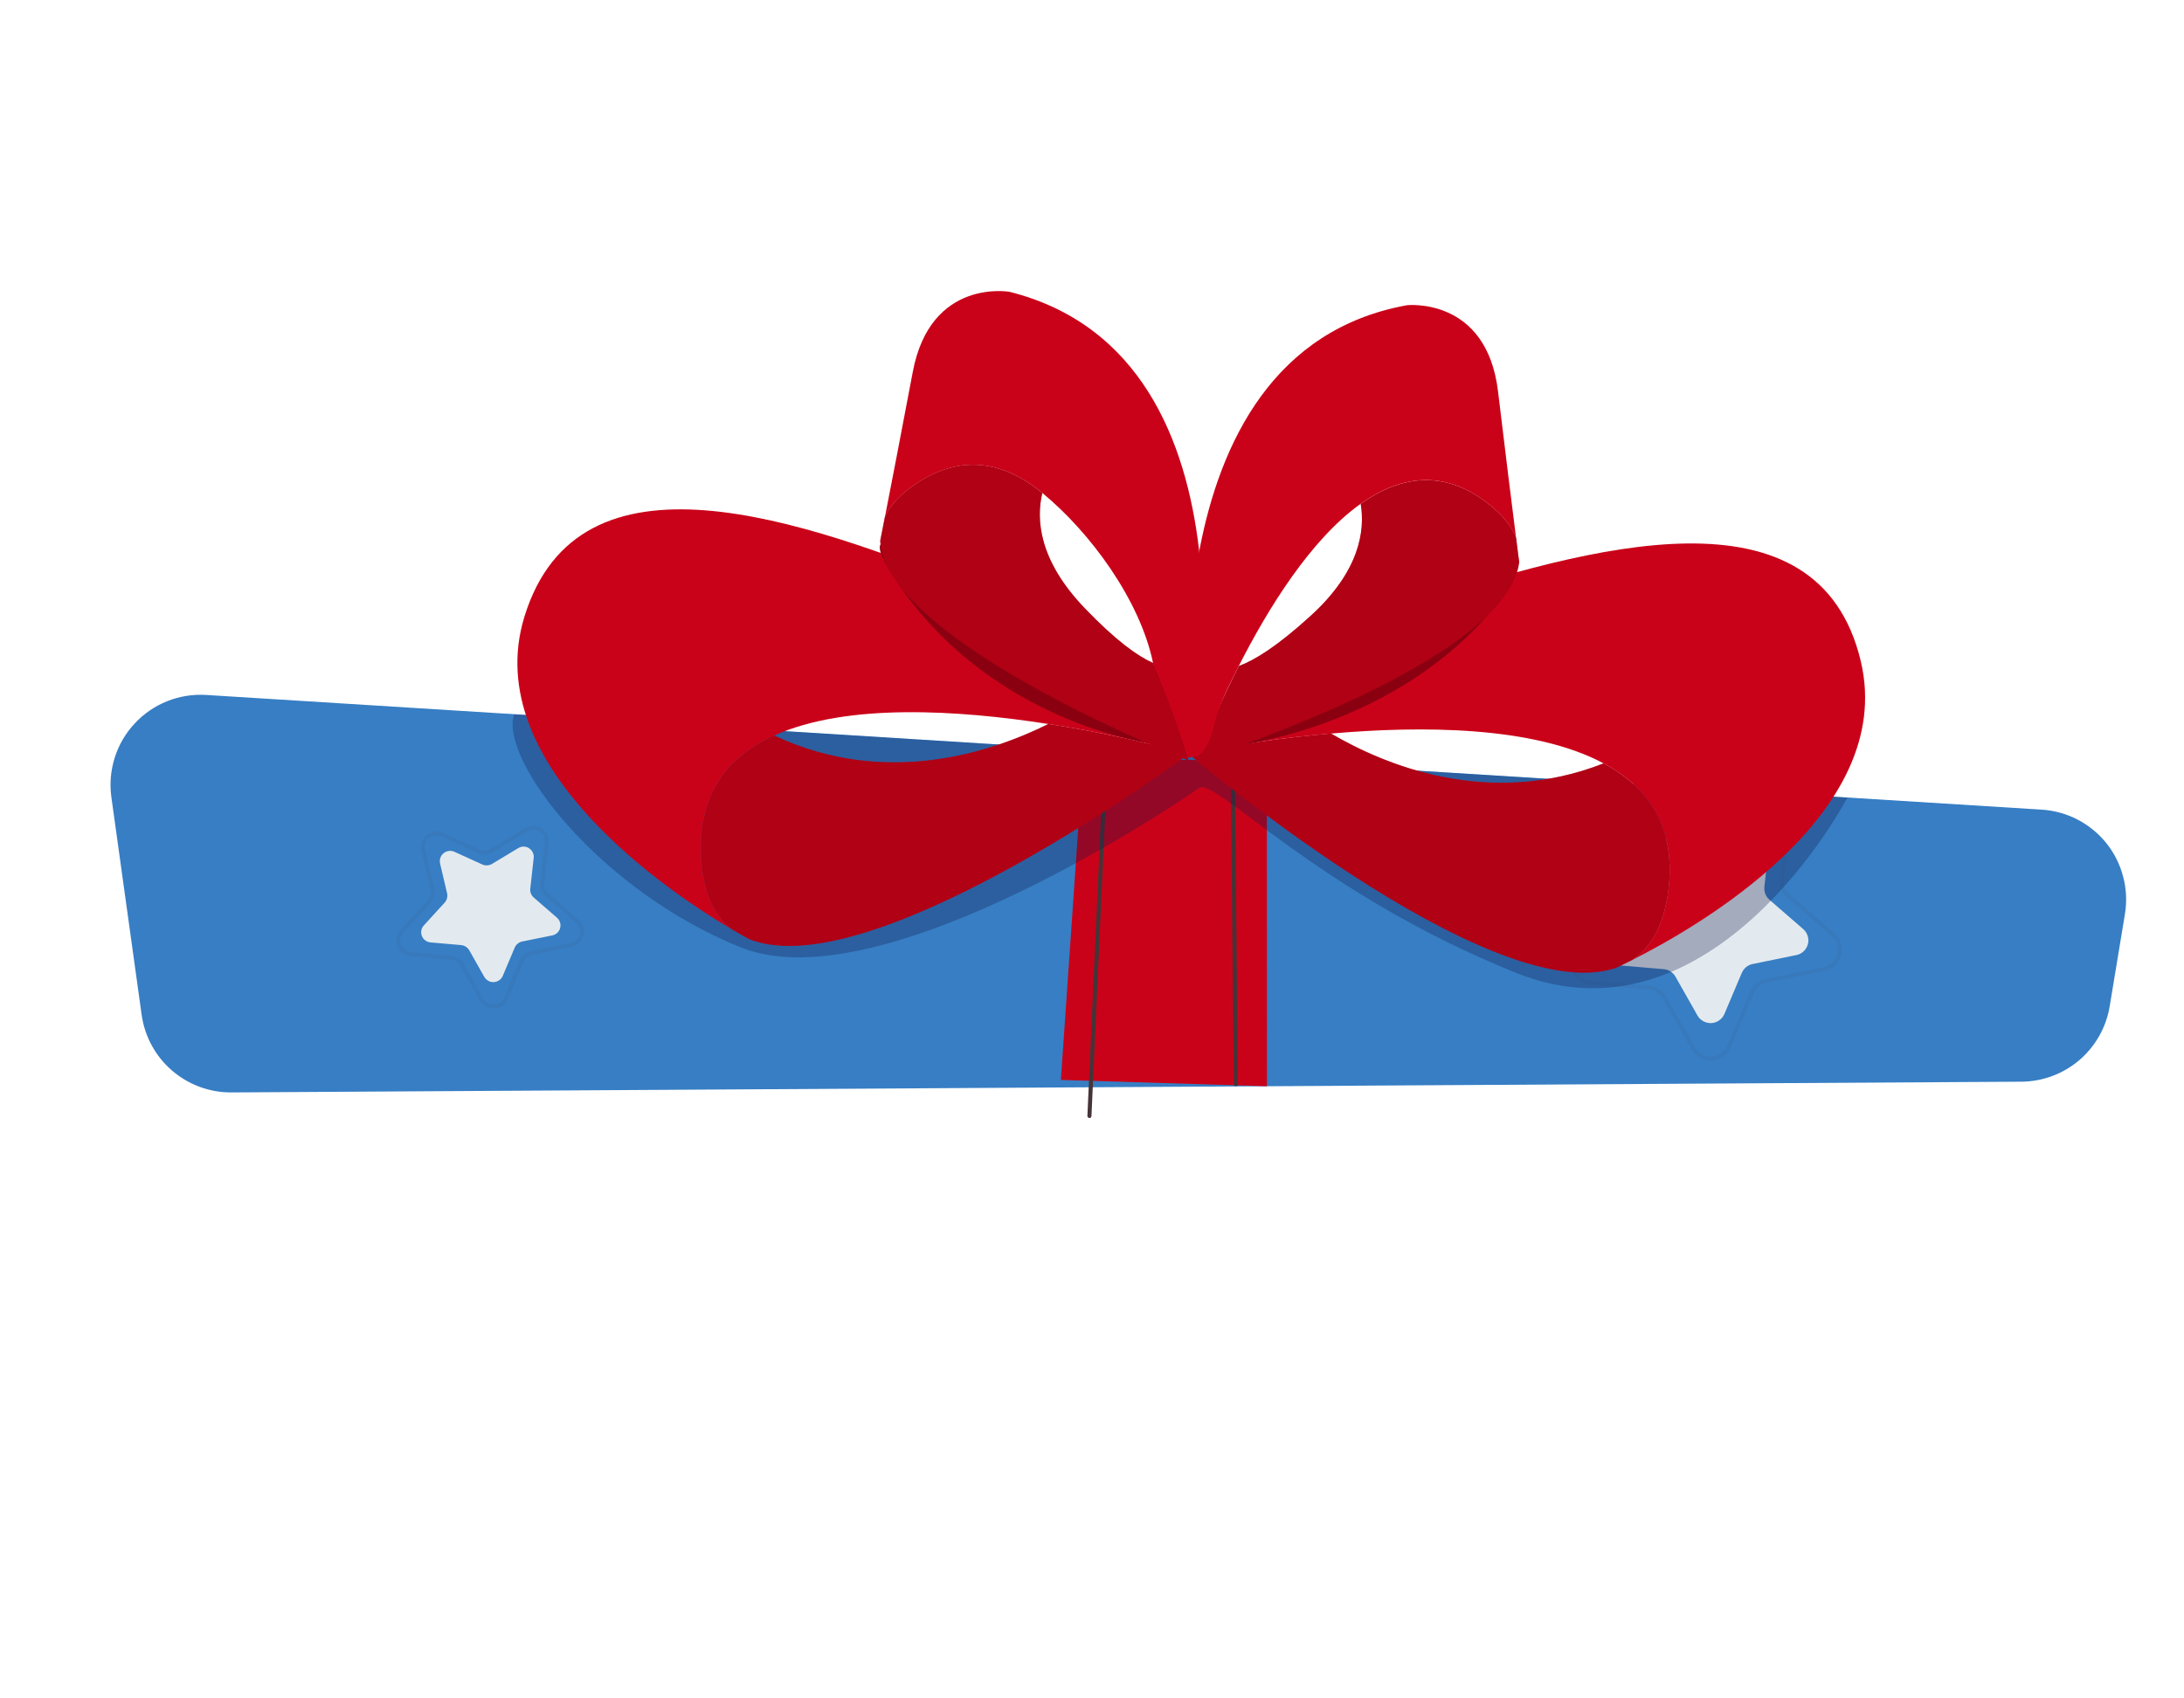 <svg width="36" height="28" viewBox="0 0 36 28" fill="none" xmlns="http://www.w3.org/2000/svg">
    <path
        d="M33.319 17.833L3.813 18.01C3.454 18.012 3.106 17.883 2.834 17.648C2.562 17.413 2.385 17.087 2.335 16.732L1.836 13.143C1.806 12.926 1.824 12.704 1.89 12.494C1.956 12.284 2.067 12.092 2.217 11.931C2.366 11.769 2.549 11.643 2.753 11.561C2.957 11.479 3.177 11.444 3.397 11.457L33.655 13.348C33.862 13.361 34.064 13.417 34.248 13.513C34.432 13.609 34.594 13.743 34.724 13.905C34.853 14.068 34.946 14.255 34.998 14.457C35.051 14.658 35.06 14.867 35.026 15.072L34.775 16.591C34.718 16.936 34.54 17.25 34.274 17.478C34.007 17.705 33.669 17.831 33.319 17.833Z"
        fill="#377EC4" />
    <path d="M20.882 12.549L20.884 17.908L17.487 17.804L17.853 12.501L20.882 12.549Z" fill="#CA0219" />
    <path
        d="M29.724 15.318L29.167 14.834C29.137 14.808 29.114 14.775 29.099 14.738C29.085 14.7 29.079 14.66 29.083 14.62L29.166 13.887C29.172 13.842 29.164 13.795 29.144 13.754C29.124 13.712 29.093 13.677 29.054 13.652C29.015 13.627 28.97 13.614 28.924 13.613C28.878 13.612 28.833 13.624 28.793 13.648L28.161 14.028C28.127 14.049 28.088 14.061 28.048 14.063C28.008 14.066 27.968 14.058 27.931 14.04L27.262 13.736C27.22 13.717 27.173 13.71 27.127 13.716C27.081 13.722 27.038 13.74 27.002 13.77C26.966 13.799 26.939 13.838 26.924 13.882C26.91 13.925 26.907 13.973 26.918 14.018L27.084 14.736C27.093 14.775 27.093 14.815 27.082 14.854C27.072 14.892 27.053 14.928 27.026 14.957L26.528 15.501C26.498 15.535 26.477 15.577 26.469 15.622C26.461 15.667 26.465 15.714 26.482 15.757C26.499 15.8 26.527 15.837 26.563 15.865C26.6 15.893 26.643 15.91 26.689 15.915L27.424 15.978C27.464 15.981 27.503 15.994 27.537 16.016C27.57 16.038 27.598 16.067 27.618 16.102L27.981 16.743C28.004 16.783 28.038 16.815 28.078 16.837C28.119 16.859 28.165 16.869 28.21 16.867C28.256 16.864 28.301 16.849 28.338 16.822C28.376 16.796 28.406 16.759 28.424 16.717L28.711 16.039C28.727 16.002 28.751 15.97 28.782 15.944C28.813 15.919 28.85 15.901 28.889 15.893L29.612 15.745C29.657 15.736 29.698 15.714 29.731 15.683C29.764 15.651 29.788 15.611 29.8 15.566C29.812 15.522 29.811 15.475 29.797 15.431C29.784 15.388 29.759 15.348 29.724 15.318Z"
        fill="#E3EAEF" />
    <g opacity="0.25">
        <path opacity="0.25"
            d="M28.317 17.47C28.365 17.453 28.408 17.427 28.444 17.393C28.481 17.358 28.509 17.317 28.528 17.27L28.908 16.375C28.927 16.331 28.956 16.293 28.992 16.263C29.029 16.232 29.072 16.211 29.119 16.201L30.072 16.006C30.138 15.994 30.2 15.962 30.248 15.916C30.297 15.87 30.332 15.811 30.349 15.746C30.366 15.681 30.364 15.613 30.345 15.548C30.325 15.484 30.287 15.427 30.236 15.383L29.502 14.746C29.466 14.715 29.438 14.676 29.421 14.632C29.404 14.587 29.398 14.54 29.404 14.493L29.512 13.524C29.519 13.458 29.507 13.391 29.479 13.331C29.45 13.271 29.404 13.22 29.348 13.184C29.292 13.148 29.227 13.128 29.16 13.127C29.093 13.126 29.028 13.144 28.971 13.178L28.135 13.68C28.095 13.704 28.049 13.718 28.002 13.72C27.955 13.723 27.908 13.714 27.865 13.695L26.979 13.293C26.918 13.265 26.85 13.254 26.783 13.263C26.716 13.271 26.654 13.298 26.602 13.341C26.549 13.383 26.511 13.44 26.489 13.503C26.468 13.567 26.465 13.636 26.48 13.701L26.699 14.649C26.71 14.695 26.709 14.743 26.698 14.788C26.686 14.834 26.663 14.876 26.631 14.911L25.975 15.629C25.929 15.678 25.899 15.739 25.886 15.806C25.874 15.871 25.88 15.94 25.905 16.002C25.929 16.065 25.97 16.119 26.024 16.159C26.077 16.2 26.141 16.224 26.208 16.23L27.177 16.313C27.224 16.317 27.27 16.332 27.309 16.358C27.349 16.384 27.383 16.419 27.406 16.46L27.886 17.307C27.919 17.366 27.968 17.413 28.026 17.445C28.085 17.477 28.152 17.492 28.218 17.488C28.252 17.488 28.286 17.481 28.317 17.47ZM29.061 16.149C29.013 16.165 28.969 16.192 28.933 16.226C28.896 16.261 28.867 16.303 28.848 16.349L28.468 17.244C28.446 17.294 28.411 17.337 28.367 17.368C28.322 17.399 28.27 17.417 28.216 17.42C28.162 17.423 28.108 17.411 28.06 17.386C28.012 17.36 27.973 17.322 27.945 17.275L27.465 16.428C27.436 16.377 27.395 16.334 27.346 16.303C27.296 16.272 27.24 16.253 27.182 16.248L26.213 16.163C26.158 16.159 26.106 16.14 26.062 16.107C26.018 16.074 25.985 16.029 25.966 15.978C25.945 15.927 25.939 15.872 25.95 15.818C25.96 15.764 25.985 15.714 26.023 15.675L26.679 14.955C26.718 14.912 26.747 14.861 26.761 14.805C26.776 14.748 26.777 14.69 26.764 14.633L26.545 13.685C26.533 13.632 26.536 13.577 26.554 13.525C26.571 13.474 26.603 13.428 26.645 13.394C26.687 13.359 26.738 13.337 26.791 13.33C26.845 13.322 26.9 13.33 26.95 13.352L27.837 13.756C27.89 13.78 27.948 13.79 28.007 13.787C28.065 13.783 28.121 13.765 28.171 13.735L29.004 13.234C29.051 13.206 29.105 13.191 29.159 13.192C29.213 13.193 29.267 13.209 29.313 13.239C29.359 13.268 29.395 13.309 29.419 13.359C29.443 13.408 29.452 13.462 29.447 13.517L29.338 14.485C29.331 14.543 29.338 14.602 29.359 14.656C29.38 14.71 29.414 14.758 29.458 14.796L30.193 15.433C30.235 15.469 30.266 15.515 30.282 15.568C30.298 15.62 30.299 15.676 30.284 15.729C30.27 15.782 30.242 15.83 30.203 15.868C30.163 15.906 30.113 15.932 30.06 15.943L29.106 16.138L29.061 16.149Z"
            fill="#453438" />
    </g>
    <path
        d="M9.179 15.128L8.797 14.796C8.776 14.778 8.761 14.755 8.751 14.73C8.741 14.704 8.738 14.677 8.741 14.65L8.797 14.146C8.801 14.115 8.796 14.083 8.782 14.054C8.769 14.025 8.747 14.001 8.72 13.984C8.694 13.966 8.663 13.957 8.631 13.957C8.599 13.957 8.568 13.966 8.541 13.983L8.108 14.244C8.084 14.258 8.057 14.265 8.03 14.267C8.002 14.268 7.975 14.264 7.95 14.252L7.491 14.043C7.462 14.03 7.43 14.025 7.398 14.029C7.367 14.033 7.337 14.046 7.312 14.066C7.288 14.086 7.269 14.112 7.259 14.142C7.249 14.172 7.247 14.205 7.254 14.236L7.37 14.729C7.376 14.755 7.375 14.783 7.368 14.809C7.361 14.836 7.348 14.86 7.329 14.881L6.988 15.255C6.966 15.278 6.951 15.307 6.945 15.338C6.939 15.369 6.942 15.401 6.954 15.43C6.965 15.46 6.985 15.486 7.011 15.504C7.036 15.523 7.066 15.534 7.098 15.537L7.602 15.581C7.629 15.584 7.655 15.593 7.678 15.607C7.701 15.622 7.72 15.642 7.734 15.665L7.984 16.107C8 16.134 8.023 16.156 8.051 16.171C8.078 16.186 8.109 16.193 8.141 16.191C8.172 16.189 8.202 16.179 8.228 16.161C8.254 16.143 8.274 16.119 8.287 16.09L8.484 15.623C8.495 15.598 8.511 15.575 8.533 15.558C8.554 15.54 8.579 15.528 8.606 15.522L9.104 15.421C9.135 15.415 9.163 15.4 9.186 15.379C9.209 15.357 9.226 15.329 9.233 15.298C9.241 15.268 9.24 15.236 9.231 15.206C9.221 15.175 9.203 15.149 9.179 15.128Z"
        fill="#E3EAEF" />
    <g opacity="0.25">
        <path opacity="0.25"
            d="M8.218 16.614C8.252 16.602 8.283 16.584 8.309 16.559C8.335 16.535 8.356 16.505 8.37 16.472L8.63 15.858C8.642 15.829 8.661 15.804 8.685 15.784C8.709 15.764 8.738 15.75 8.768 15.744L9.421 15.61C9.468 15.601 9.511 15.578 9.546 15.546C9.581 15.513 9.606 15.471 9.618 15.424C9.63 15.378 9.629 15.329 9.615 15.283C9.601 15.237 9.575 15.196 9.539 15.164L9.035 14.725C9.011 14.705 8.992 14.68 8.981 14.651C8.97 14.622 8.966 14.591 8.97 14.56L9.045 13.896C9.05 13.848 9.042 13.8 9.021 13.757C9.001 13.713 8.968 13.677 8.928 13.651C8.887 13.625 8.841 13.611 8.793 13.61C8.744 13.61 8.697 13.623 8.656 13.648L8.084 13.993C8.058 14.008 8.028 14.018 7.997 14.019C7.967 14.021 7.936 14.015 7.908 14.003L7.299 13.727C7.256 13.707 7.208 13.7 7.16 13.707C7.113 13.713 7.069 13.732 7.032 13.763C6.995 13.793 6.967 13.832 6.951 13.877C6.935 13.922 6.932 13.971 6.942 14.017L7.095 14.668C7.101 14.698 7.101 14.73 7.093 14.76C7.085 14.79 7.07 14.817 7.05 14.84L6.599 15.332C6.566 15.367 6.544 15.411 6.535 15.458C6.527 15.506 6.532 15.555 6.55 15.599C6.567 15.644 6.597 15.683 6.635 15.711C6.673 15.74 6.718 15.758 6.766 15.762L7.431 15.82C7.462 15.823 7.492 15.833 7.518 15.849C7.543 15.866 7.565 15.889 7.579 15.916L7.91 16.495C7.933 16.537 7.968 16.572 8.01 16.595C8.052 16.617 8.1 16.628 8.147 16.625C8.171 16.625 8.195 16.621 8.218 16.614ZM8.721 15.688C8.687 15.7 8.656 15.719 8.63 15.743C8.604 15.768 8.583 15.797 8.569 15.83L8.309 16.445C8.295 16.478 8.273 16.506 8.244 16.527C8.215 16.548 8.18 16.56 8.145 16.562C8.109 16.564 8.074 16.556 8.042 16.539C8.011 16.522 7.985 16.497 7.968 16.465L7.638 15.884C7.617 15.848 7.588 15.817 7.553 15.795C7.518 15.773 7.478 15.759 7.437 15.755L6.771 15.697C6.736 15.694 6.703 15.681 6.675 15.66C6.647 15.639 6.625 15.61 6.612 15.578C6.598 15.545 6.594 15.508 6.601 15.473C6.607 15.438 6.624 15.406 6.649 15.38L7.098 14.886C7.127 14.855 7.147 14.818 7.158 14.778C7.168 14.738 7.169 14.695 7.16 14.654L7.009 14.006C7 13.971 7.002 13.935 7.013 13.901C7.025 13.867 7.045 13.838 7.073 13.815C7.101 13.793 7.134 13.778 7.17 13.774C7.206 13.769 7.242 13.774 7.274 13.789L7.881 14.066C7.919 14.083 7.96 14.09 8.002 14.088C8.043 14.085 8.083 14.072 8.119 14.051L8.691 13.706C8.721 13.688 8.757 13.679 8.792 13.68C8.828 13.68 8.863 13.691 8.893 13.71C8.923 13.729 8.947 13.756 8.963 13.788C8.978 13.82 8.984 13.856 8.979 13.891L8.905 14.555C8.9 14.596 8.906 14.638 8.921 14.677C8.936 14.716 8.96 14.75 8.992 14.777L9.495 15.214C9.522 15.238 9.542 15.268 9.552 15.302C9.562 15.336 9.563 15.373 9.553 15.407C9.545 15.442 9.527 15.473 9.501 15.498C9.475 15.523 9.443 15.54 9.408 15.546L8.755 15.679L8.721 15.688Z"
            fill="#453438" />
    </g>
    <path
        d="M20.384 17.905C20.39 17.903 20.396 17.899 20.4 17.893C20.404 17.888 20.406 17.881 20.406 17.874L20.352 12.514C20.352 12.51 20.351 12.506 20.349 12.502C20.347 12.498 20.345 12.494 20.341 12.491C20.338 12.488 20.334 12.486 20.33 12.484C20.326 12.483 20.322 12.482 20.317 12.482C20.313 12.482 20.308 12.482 20.304 12.484C20.3 12.486 20.296 12.488 20.293 12.491C20.29 12.494 20.288 12.498 20.286 12.502C20.285 12.506 20.284 12.51 20.284 12.515L20.338 17.874C20.338 17.879 20.339 17.883 20.341 17.887C20.343 17.891 20.345 17.895 20.348 17.898C20.352 17.901 20.355 17.903 20.36 17.905C20.364 17.906 20.368 17.907 20.373 17.907L20.384 17.905Z"
        fill="#453438" />
    <path
        d="M17.972 18.43C17.977 18.427 17.982 18.423 17.985 18.418C17.988 18.414 17.99 18.408 17.991 18.402L18.243 12.842C18.242 12.833 18.239 12.825 18.233 12.819C18.227 12.812 18.219 12.809 18.211 12.808C18.202 12.808 18.194 12.811 18.188 12.817C18.181 12.823 18.177 12.831 18.176 12.84L17.924 18.398C17.924 18.407 17.928 18.415 17.934 18.421C17.939 18.427 17.947 18.431 17.956 18.432L17.972 18.43Z"
        fill="#453438" />
    <path opacity="0.3"
        d="M30.452 13.149C30.452 13.149 28.261 17.356 24.985 16.037C21.709 14.718 20.018 12.799 19.762 12.992C19.506 13.184 14.54 16.549 12.22 15.622C9.899 14.695 8.232 12.538 8.473 11.776L30.452 13.149Z"
        fill="#111948" />
    <path
        d="M19.595 12.43C19.595 12.43 14.384 16.293 12.352 15.483L12.35 15.483C12.34 15.477 12.237 15.422 12.069 15.324C11.775 15.097 11.589 14.718 11.557 14.137C11.5 13.095 11.994 12.474 12.763 12.126C14.6 12.993 16.354 12.397 17.28 11.936C18.06 12.057 18.833 12.222 19.595 12.43Z"
        fill="#CA0219" />
    <path opacity="0.4"
        d="M19.595 12.43C19.595 12.43 14.384 16.293 12.352 15.483L12.35 15.483C12.34 15.477 12.237 15.422 12.069 15.324C11.775 15.097 11.589 14.718 11.557 14.137C11.5 13.095 11.994 12.474 12.763 12.126C14.6 12.993 16.354 12.397 17.28 11.936C18.06 12.057 18.833 12.222 19.595 12.43Z"
        fill="#8B0010" />
    <path
        d="M19.595 12.43C18.833 12.222 18.06 12.057 17.28 11.936C15.804 11.705 13.954 11.586 12.763 12.126C11.994 12.474 11.5 13.095 11.557 14.137C11.589 14.717 11.775 15.097 12.069 15.324C11.081 14.743 7.884 12.639 8.644 10.168C9.54 7.255 13.195 8.547 16.131 9.734C19.066 10.922 19.587 12.407 19.595 12.43Z"
        fill="#CA0219" />
    <path
        d="M19.595 12.43C19.595 12.43 24.535 16.634 26.616 15.963L26.618 15.963C26.628 15.959 26.736 15.912 26.909 15.824C27.218 15.618 27.428 15.25 27.501 14.672C27.628 13.637 27.176 12.985 26.433 12.585C24.541 13.328 22.83 12.615 21.94 12.093C21.152 12.161 20.369 12.274 19.595 12.43Z"
        fill="#CA0219" />
    <path opacity="0.4"
        d="M19.595 12.43C19.595 12.43 24.535 16.634 26.616 15.963L26.618 15.963C26.628 15.959 26.736 15.912 26.909 15.824C27.218 15.618 27.428 15.25 27.501 14.672C27.628 13.637 27.176 12.985 26.433 12.585C24.541 13.328 22.83 12.615 21.94 12.093C21.152 12.161 20.369 12.274 19.595 12.43Z"
        fill="#8B0010" />
    <path
        d="M19.595 12.43C20.369 12.274 21.152 12.161 21.939 12.094C23.426 11.963 25.279 11.968 26.433 12.585C27.176 12.985 27.628 13.637 27.5 14.673C27.428 15.25 27.218 15.618 26.908 15.824C27.933 15.31 31.265 13.426 30.674 10.908C29.976 7.944 26.241 8.988 23.232 9.975C20.223 10.962 19.605 12.408 19.595 12.43Z"
        fill="#CA0219" />
    <path
        d="M19.02 12.264C19.02 12.264 16.353 11.944 14.773 9.577C13.194 7.21 19.02 12.264 19.02 12.264Z"
        fill="#8B0010" />
    <path
        d="M19.592 12.537C19.592 12.537 14.605 10.59 14.509 8.916L14.587 8.517C14.676 8.329 14.842 8.147 15.1 7.975C15.87 7.461 16.572 7.63 17.181 8.128C17.079 8.559 17.119 9.232 17.877 10.023C18.392 10.561 18.753 10.818 19.005 10.929C19.229 11.454 19.425 11.991 19.592 12.537Z"
        fill="#CA0219" />
    <path
        d="M19.646 12.473C19.646 12.473 19.382 12.771 19.006 10.929C18.791 9.886 17.962 8.768 17.182 8.128C16.573 7.63 15.871 7.461 15.101 7.975C14.843 8.147 14.677 8.329 14.588 8.516C14.683 8.03 14.854 7.149 15.046 6.13C15.339 4.578 16.641 4.811 16.641 4.811C20.959 5.898 19.646 12.473 19.646 12.473Z"
        fill="#CA0219" />
    <path
        d="M20.24 12.31C20.24 12.31 22.818 12.079 24.521 10.145C26.224 8.21 20.24 12.31 20.24 12.31Z"
        fill="#8B0010" />
    <path
        d="M19.728 12.54C19.728 12.54 24.835 10.933 25.041 9.271L25.043 9.27C25.04 9.262 25.022 9.116 24.991 8.867C24.915 8.674 24.764 8.484 24.518 8.294C23.783 7.729 23.07 7.852 22.429 8.307C22.502 8.743 22.417 9.411 21.608 10.149C21.057 10.652 20.68 10.885 20.422 10.979C20.163 11.486 19.931 12.008 19.728 12.54Z"
        fill="#CA0219" />
    <path opacity="0.4"
        d="M19.592 12.537C19.592 12.537 14.605 10.59 14.509 8.916L14.587 8.517C14.676 8.329 14.842 8.147 15.1 7.975C15.87 7.461 16.572 7.63 17.181 8.128C17.079 8.559 17.119 9.232 17.877 10.023C18.392 10.561 18.753 10.818 19.005 10.929C19.229 11.454 19.425 11.991 19.592 12.537Z"
        fill="#8B0010" />
    <path opacity="0.4"
        d="M19.728 12.54C19.728 12.54 24.835 10.933 25.041 9.271L25.043 9.27C25.04 9.262 25.022 9.116 24.991 8.867C24.915 8.674 24.764 8.484 24.518 8.294C23.783 7.729 23.07 7.852 22.429 8.307C22.502 8.743 22.417 9.411 21.608 10.149C21.057 10.652 20.68 10.885 20.422 10.979C20.163 11.486 19.931 12.008 19.728 12.54Z"
        fill="#8B0010" />
    <path
        d="M19.645 12.473C19.645 12.473 19.875 12.564 20.026 11.903C20.089 11.634 20.249 11.316 20.421 10.977C20.903 10.028 21.606 8.892 22.428 8.306C23.069 7.85 23.781 7.728 24.516 8.292C24.762 8.482 24.913 8.673 24.99 8.866C24.928 8.375 24.816 7.484 24.693 6.455C24.506 4.886 23.191 5.032 23.191 5.032C18.809 5.825 19.645 12.473 19.645 12.473Z"
        fill="#CA0219" />
</svg>